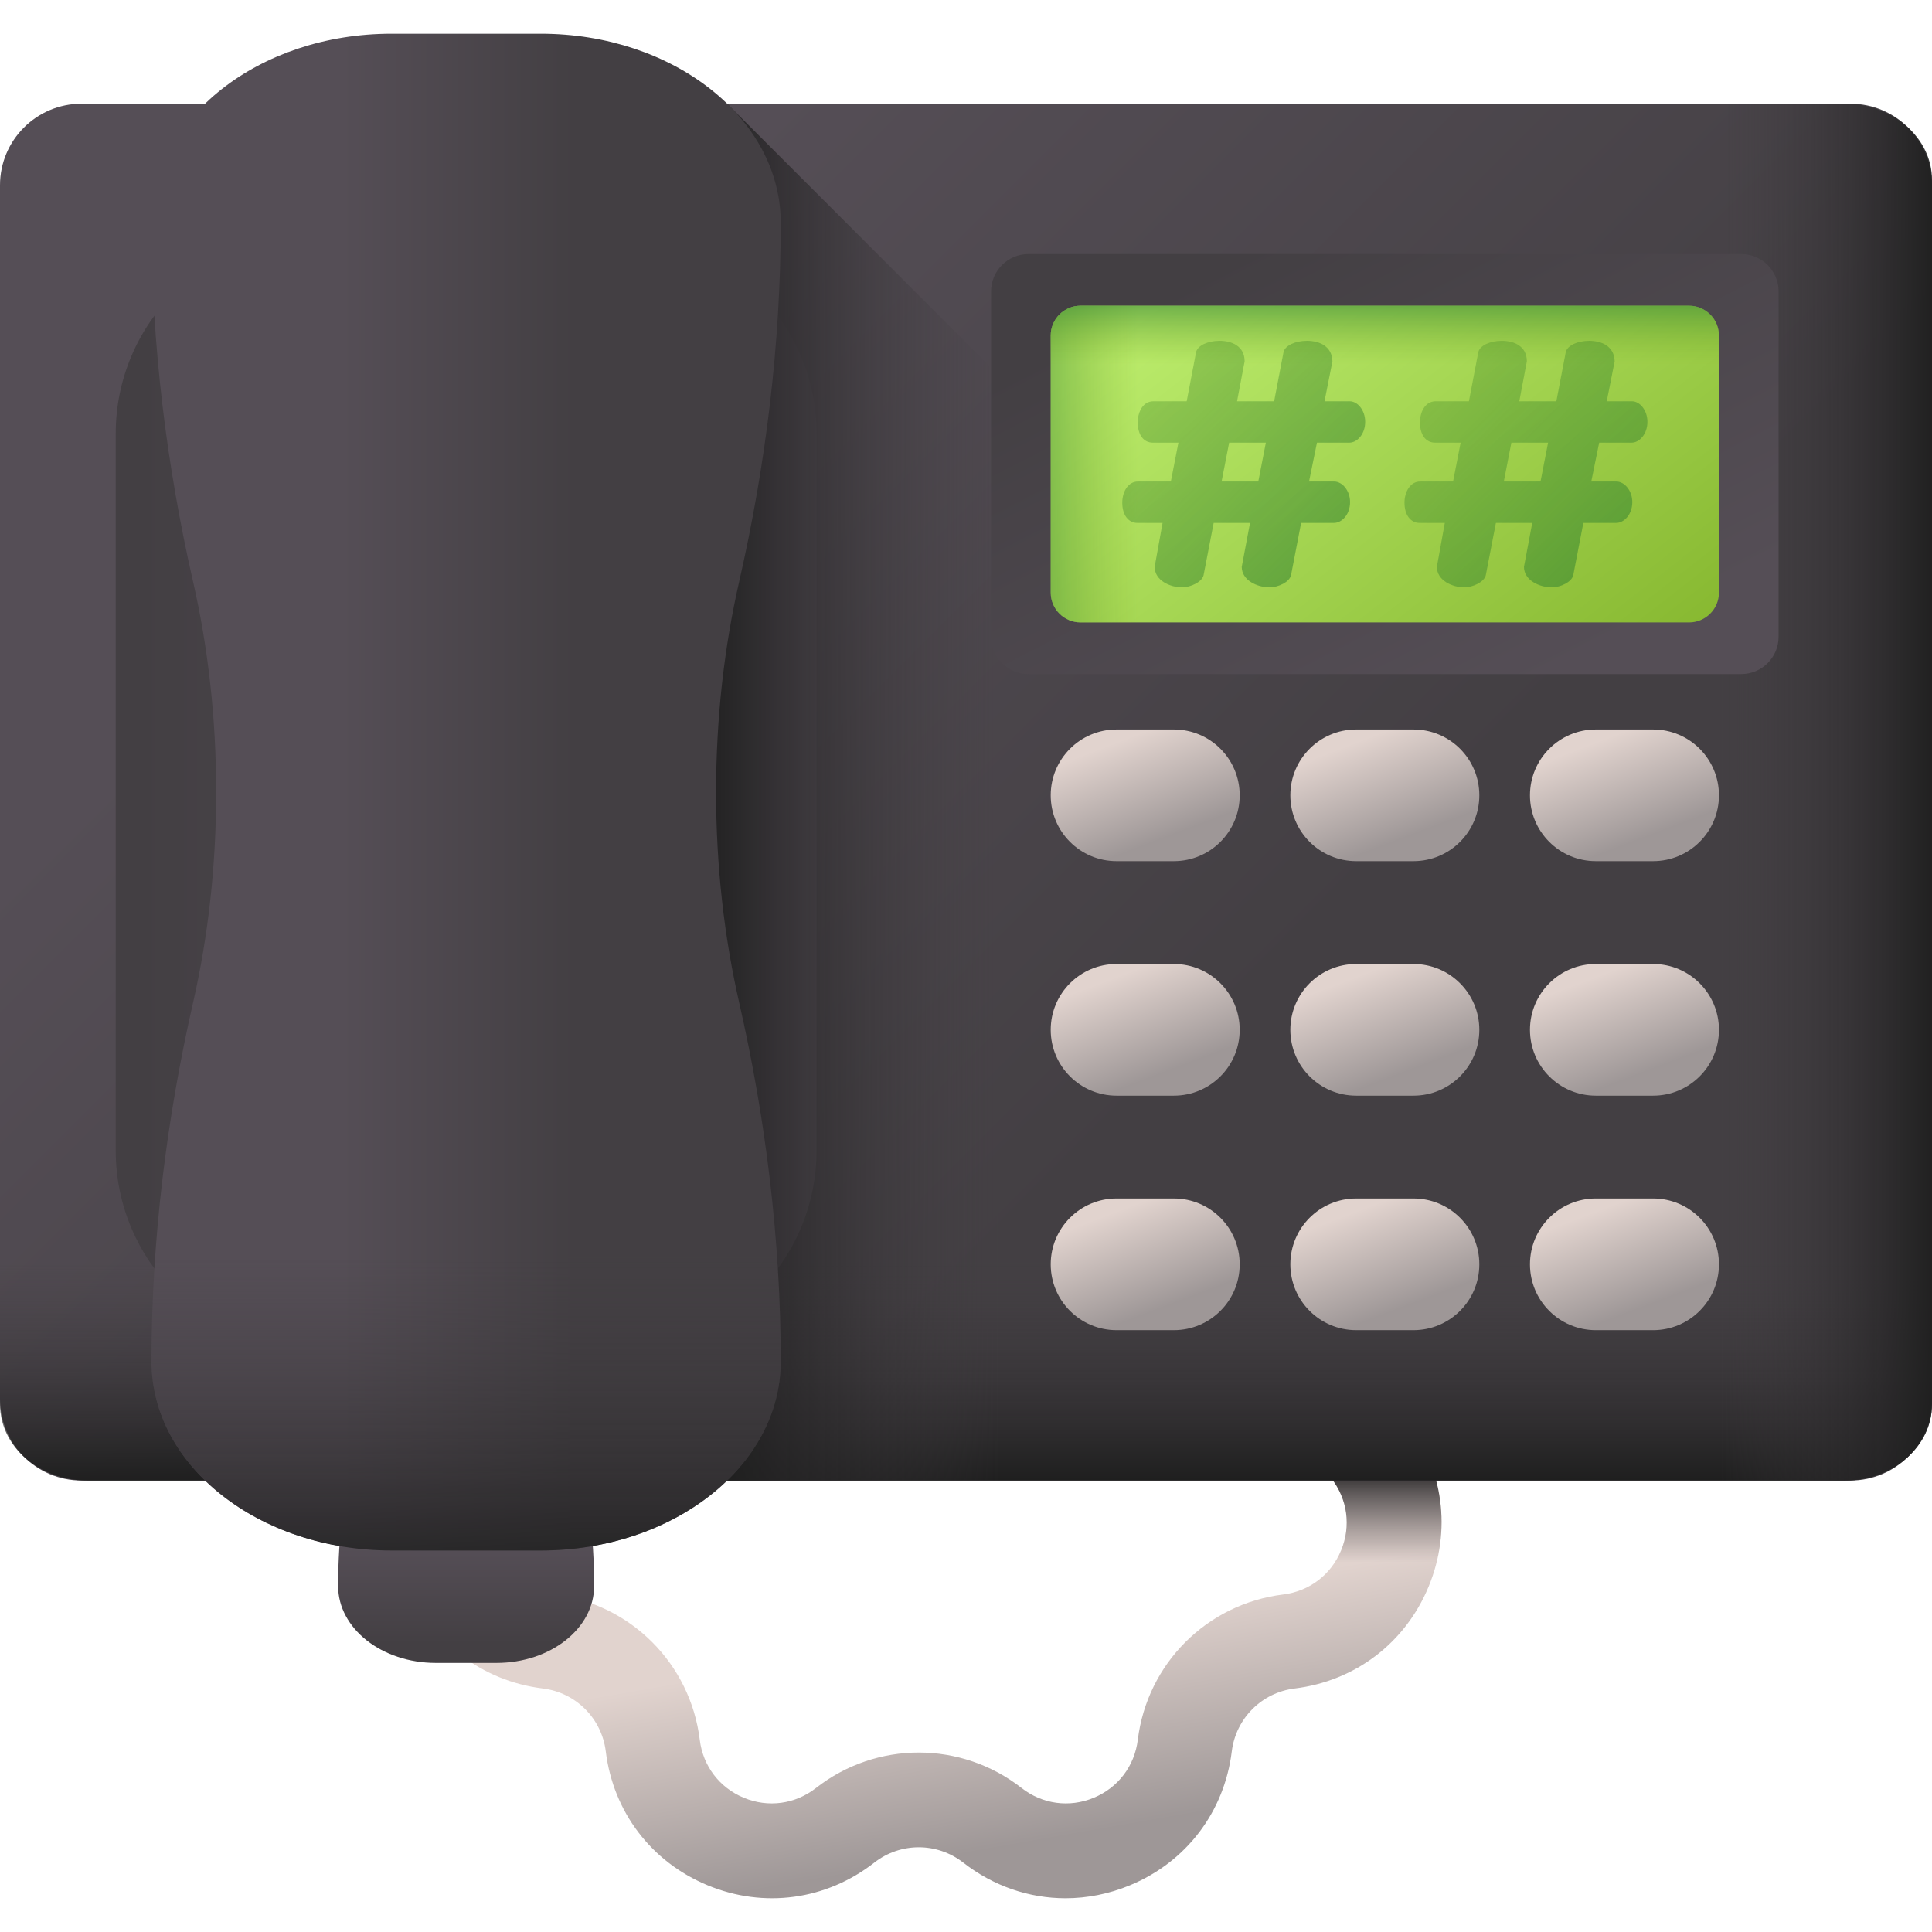 <svg id="Capa_1" enable-background="new 0 0 510 510" height="512" viewBox="0 0 510 510" width="512" xmlns="http://www.w3.org/2000/svg" xmlns:xlink="http://www.w3.org/1999/xlink"><linearGradient id="lg1"><stop offset="0" stop-color="#e1d3ce"/><stop offset="1" stop-color="#9e9797"/></linearGradient><linearGradient id="SVGID_1_" gradientUnits="userSpaceOnUse" x1="247.808" x2="257.808" xlink:href="#lg1" y1="431.899" y2="488.899"/><linearGradient id="SVGID_00000020398073793697395100000006839015085317697204_" gradientUnits="userSpaceOnUse" x1="242.535" x2="242.535" y1="412.374" y2="386.719"><stop offset="0" stop-color="#433f43" stop-opacity="0"/><stop offset=".301" stop-color="#3c393c" stop-opacity=".301"/><stop offset=".737" stop-color="#292729" stop-opacity=".737"/><stop offset="1" stop-color="#1a1a1a"/></linearGradient><linearGradient id="lg2"><stop offset="0" stop-color="#554e56"/><stop offset="1" stop-color="#433f43"/></linearGradient><linearGradient id="SVGID_00000159453459697337576920000001395926552911790209_" gradientUnits="userSpaceOnUse" x1="123.047" x2="123.047" xlink:href="#lg2" y1="408.582" y2="433.925"/><linearGradient id="SVGID_00000129165830815423391600000002687906868305603212_" gradientUnits="userSpaceOnUse" x1="138.416" x2="320.973" xlink:href="#lg2" y1="92.513" y2="275.071"/><linearGradient id="lg3"><stop offset="0" stop-color="#433f43" stop-opacity="0"/><stop offset="1" stop-color="#1a1a1a"/></linearGradient><linearGradient id="SVGID_00000151537508763684341280000011755524572575783086_" gradientUnits="userSpaceOnUse" x1="255" x2="255" xlink:href="#lg3" y1="332.882" y2="394.546"/><linearGradient id="SVGID_00000176744253454883724970000002740941098323080095_" gradientUnits="userSpaceOnUse" x1="454.107" x2="515.677" xlink:href="#lg3" y1="209.097" y2="209.097"/><linearGradient id="SVGID_00000029037543813827569790000004488014614927700407_" gradientUnits="userSpaceOnUse" x1="200.547" x2="35.519" xlink:href="#lg2" y1="209.097" y2="209.097"/><linearGradient id="SVGID_00000148654266922312776520000003406165580590006658_" gradientUnits="userSpaceOnUse" x1="264.001" x2="179.996" xlink:href="#lg3" y1="209.094" y2="209.094"/><linearGradient id="SVGID_00000121249203808228283030000010818151525682954397_" gradientUnits="userSpaceOnUse" x1="397.422" x2="334.922" xlink:href="#lg2" y1="184.695" y2="62.695"/><linearGradient id="SVGID_00000109712730231103888480000008458564275030165950_" gradientUnits="userSpaceOnUse" x1="322.406" x2="447.118" y1="66.958" y2="227.473"><stop offset="0" stop-color="#bbec6c"/><stop offset="1" stop-color="#78a91f"/></linearGradient><linearGradient id="lg4"><stop offset="0" stop-color="#78a91f" stop-opacity="0"/><stop offset="1" stop-color="#026841"/></linearGradient><linearGradient id="SVGID_00000026122462610602559960000012648170395337179572_" gradientUnits="userSpaceOnUse" x1="300.661" x2="248.136" xlink:href="#lg4" y1="122.504" y2="122.504"/><linearGradient id="SVGID_00000096038503681416869830000012402169187641927300_" gradientUnits="userSpaceOnUse" x1="365.562" x2="365.562" xlink:href="#lg4" y1="96.176" y2="68.501"/><linearGradient id="SVGID_00000173852660924480614470000003528073066567942283_" gradientUnits="userSpaceOnUse" x1="296.728" x2="306.668" xlink:href="#lg1" y1="195.235" y2="221.441"/><linearGradient id="SVGID_00000074399957536316836270000001787345462462961830_" gradientUnits="userSpaceOnUse" x1="359.983" x2="369.923" xlink:href="#lg1" y1="195.235" y2="221.441"/><linearGradient id="SVGID_00000067218088176706160630000010370248007266085270_" gradientUnits="userSpaceOnUse" x1="423.237" x2="433.177" xlink:href="#lg1" y1="195.235" y2="221.441"/><linearGradient id="SVGID_00000114768794638100678800000008957118189975963058_" gradientUnits="userSpaceOnUse" x1="296.728" x2="306.668" xlink:href="#lg1" y1="257.139" y2="283.345"/><linearGradient id="SVGID_00000056424692633201970360000004545537676029746817_" gradientUnits="userSpaceOnUse" x1="359.983" x2="369.923" xlink:href="#lg1" y1="257.139" y2="283.345"/><linearGradient id="SVGID_00000175300633595922016730000012065282970880707459_" gradientUnits="userSpaceOnUse" x1="423.237" x2="433.177" xlink:href="#lg1" y1="257.139" y2="283.345"/><linearGradient id="SVGID_00000085969366604146959870000003949962872871605141_" gradientUnits="userSpaceOnUse" x1="296.728" x2="306.668" xlink:href="#lg1" y1="319.043" y2="345.248"/><linearGradient id="SVGID_00000021823475348011439630000011846729161612188347_" gradientUnits="userSpaceOnUse" x1="359.983" x2="369.923" xlink:href="#lg1" y1="319.043" y2="345.248"/><linearGradient id="SVGID_00000080910395763213955690000003026313925616173464_" gradientUnits="userSpaceOnUse" x1="423.237" x2="433.177" xlink:href="#lg1" y1="319.043" y2="345.248"/><linearGradient id="SVGID_00000073684400633992292520000001271667771559845001_" gradientUnits="userSpaceOnUse" x1="90" x2="152.073" xlink:href="#lg2" y1="209.097" y2="209.097"/><linearGradient id="SVGID_00000079467270100124097840000004306293519112704402_" gradientUnits="userSpaceOnUse" x1="123.047" x2="123.047" xlink:href="#lg3" y1="331.097" y2="426.622"/><linearGradient id="SVGID_00000106859341930349130380000008538472792782099858_" gradientUnits="userSpaceOnUse" x1="224.091" x2="450.607" xlink:href="#lg4" y1="18.166" y2="244.682"/><linearGradient id="SVGID_00000057870178498239802810000006094656005605524398_" gradientUnits="userSpaceOnUse" x1="298.591" x2="525.107" xlink:href="#lg4" y1="18.166" y2="244.682"/><g><path d="m281.269 501.095c-9.599 0-19.034-3.196-26.99-9.409-6.915-5.401-16.574-5.4-23.487 0-12.684 9.906-29.132 12.144-44.001 5.984-14.868-6.159-24.917-19.372-26.881-35.345-1.07-8.708-7.9-15.537-16.608-16.608-15.973-1.964-29.186-12.013-35.345-26.881s-3.921-31.317 5.984-44.001l19.703 15.389c-4.288 5.489-5.256 12.609-2.59 19.045s8.385 10.785 15.298 11.636c20.119 2.473 35.897 18.252 38.371 38.37.85 6.914 5.2 12.633 11.635 15.298 6.434 2.667 13.555 1.697 19.046-2.59 15.975-12.477 38.289-12.477 54.264 0 5.491 4.288 12.61 5.256 19.045 2.59 6.435-2.665 10.785-8.384 11.635-15.298 2.474-20.119 18.253-35.897 38.371-38.37 6.914-.851 12.633-5.2 15.299-11.636s1.697-13.556-2.591-19.045l19.703-15.389c9.906 12.684 12.143 29.132 5.984 44.001-6.158 14.868-19.372 24.917-35.345 26.881-8.708 1.071-15.537 7.9-16.608 16.608-1.964 15.973-12.013 29.187-26.881 35.345-5.543 2.296-11.306 3.425-17.011 3.425z" fill="url(#SVGID_1_)"/><path d="m281.269 501.095c-9.599 0-19.034-3.196-26.99-9.409-6.915-5.401-16.574-5.4-23.487 0-12.684 9.906-29.132 12.144-44.001 5.984-14.868-6.159-24.917-19.372-26.881-35.345-1.07-8.708-7.9-15.537-16.608-16.608-15.973-1.964-29.186-12.013-35.345-26.881s-3.921-31.317 5.984-44.001l19.703 15.389c-4.288 5.489-5.256 12.609-2.59 19.045s8.385 10.785 15.298 11.636c20.119 2.473 35.897 18.252 38.371 38.37.85 6.914 5.2 12.633 11.635 15.298 6.434 2.667 13.555 1.697 19.046-2.59 15.975-12.477 38.289-12.477 54.264 0 5.491 4.288 12.61 5.256 19.045 2.59 6.435-2.665 10.785-8.384 11.635-15.298 2.474-20.119 18.253-35.897 38.371-38.37 6.914-.851 12.633-5.2 15.299-11.636s1.697-13.556-2.591-19.045l19.703-15.389c9.906 12.684 12.143 29.132 5.984 44.001-6.158 14.868-19.372 24.917-35.345 26.881-8.708 1.071-15.537 7.9-16.608 16.608-1.964 15.973-12.013 29.187-26.881 35.345-5.543 2.296-11.306 3.425-17.011 3.425z" fill="url(#SVGID_00000020398073793697395100000006839015085317697204_)"/><path d="m93.725 380.091c-2.861 12.535-4.469 25.5-4.469 38.578 0 11.209 11.539 20.296 25.774 20.296h16.032c14.235 0 25.774-9.087 25.774-20.296 0-13.078-1.607-26.043-4.469-38.578-1.333-5.84-2.156-12.113-2.394-18.657h-53.854c-.238 6.544-1.061 12.817-2.394 18.657z" fill="url(#SVGID_00000159453459697337576920000001395926552911790209_)"/><g><path d="m488.481 390.821h-466.962c-11.885 0-21.519-9.634-21.519-21.519v-320.41c0-11.884 9.634-21.519 21.519-21.519h466.963c11.884 0 21.519 9.634 21.519 21.519v320.41c-.001 11.885-9.635 21.519-21.52 21.519z" fill="url(#SVGID_00000129165830815423391600000002687906868305603212_)"/><path d="m0 218.74v151.956c0 11.115 10.301 20.125 23.008 20.125h463.984c12.707 0 23.008-9.011 23.008-20.125v-151.956z" fill="url(#SVGID_00000151537508763684341280000011755524572575783086_)"/><path d="m486.992 27.374h-170.878v363.447h170.878c12.707 0 23.008-9.011 23.008-20.125v-323.197c0-11.115-10.301-20.125-23.008-20.125z" fill="url(#SVGID_00000176744253454883724970000002740941098323080095_)"/></g><path d="m162.942 356.306h-79.791c-29.053 0-52.605-23.552-52.605-52.605v-189.208c0-29.053 23.552-52.605 52.605-52.605h79.791c29.053 0 52.605 23.552 52.605 52.605v189.209c0 29.053-23.552 52.604-52.605 52.604z" fill="url(#SVGID_00000029037543813827569790000004488014614927700407_)"/><path d="m403.87 239.299v151.52h-280.82v-363.45h68.9z" fill="url(#SVGID_00000148654266922312776520000003406165580590006658_)"/><g><g><path d="m459.64 177.94h-188.157c-5.446 0-9.86-4.414-9.86-9.86v-91.153c0-5.446 4.414-9.86 9.86-9.86h188.157c5.446 0 9.86 4.414 9.86 9.86v91.153c0 5.446-4.414 9.86-9.86 9.86z" fill="url(#SVGID_00000121249203808228283030000010818151525682954397_)"/><g><path d="m445.873 164.305h-160.623c-4.356 0-7.887-3.531-7.887-7.887v-67.829c0-4.356 3.531-7.887 7.887-7.887h160.622c4.356 0 7.887 3.531 7.887 7.887v67.829c.001 4.356-3.53 7.887-7.886 7.887z" fill="url(#SVGID_00000109712730231103888480000008458564275030165950_)"/><path d="m445.873 164.305h-160.623c-4.356 0-7.887-3.531-7.887-7.887v-67.829c0-4.356 3.531-7.887 7.887-7.887h160.622c4.356 0 7.887 3.531 7.887 7.887v67.829c.001 4.356-3.53 7.887-7.886 7.887z" fill="url(#SVGID_00000026122462610602559960000012648170395337179572_)"/><path d="m445.873 164.305h-160.623c-4.356 0-7.887-3.531-7.887-7.887v-67.829c0-4.356 3.531-7.887 7.887-7.887h160.622c4.356 0 7.887 3.531 7.887 7.887v67.829c.001 4.356-3.53 7.887-7.886 7.887z" fill="url(#SVGID_00000096038503681416869830000012402169187641927300_)"/></g></g><g><g><path d="m309.874 192.566h-15.134c-9.598 0-17.377 7.78-17.377 17.378 0 9.597 7.78 17.377 17.377 17.377h15.134c9.597 0 17.377-7.78 17.377-17.377 0-9.598-7.78-17.378-17.377-17.378z" fill="url(#SVGID_00000173852660924480614470000003528073066567942283_)"/><path d="m373.129 192.566h-15.134c-9.598 0-17.377 7.78-17.377 17.378 0 9.597 7.78 17.377 17.377 17.377h15.134c9.597 0 17.377-7.78 17.377-17.377 0-9.598-7.78-17.378-17.377-17.378z" fill="url(#SVGID_00000074399957536316836270000001787345462462961830_)"/><path d="m436.383 192.566h-15.134c-9.598 0-17.377 7.78-17.377 17.378 0 9.597 7.78 17.377 17.377 17.377h15.134c9.597 0 17.377-7.78 17.377-17.377 0-9.598-7.78-17.378-17.377-17.378z" fill="url(#SVGID_00000067218088176706160630000010370248007266085270_)"/></g><g><path d="m309.874 254.47h-15.134c-9.598 0-17.377 7.78-17.377 17.378 0 9.597 7.78 17.377 17.377 17.377h15.134c9.597 0 17.377-7.78 17.377-17.377 0-9.599-7.78-17.378-17.377-17.378z" fill="url(#SVGID_00000114768794638100678800000008957118189975963058_)"/><path d="m373.129 254.47h-15.134c-9.598 0-17.377 7.78-17.377 17.378 0 9.597 7.78 17.377 17.377 17.377h15.134c9.597 0 17.377-7.78 17.377-17.377 0-9.599-7.78-17.378-17.377-17.378z" fill="url(#SVGID_00000056424692633201970360000004545537676029746817_)"/><path d="m436.383 254.47h-15.134c-9.598 0-17.377 7.78-17.377 17.378 0 9.597 7.78 17.377 17.377 17.377h15.134c9.597 0 17.377-7.78 17.377-17.377 0-9.599-7.78-17.378-17.377-17.378z" fill="url(#SVGID_00000175300633595922016730000012065282970880707459_)"/></g><g><path d="m309.874 316.373h-15.134c-9.598 0-17.377 7.78-17.377 17.378 0 9.597 7.78 17.377 17.377 17.377h15.134c9.597 0 17.377-7.78 17.377-17.377 0-9.598-7.78-17.378-17.377-17.378z" fill="url(#SVGID_00000085969366604146959870000003949962872871605141_)"/><path d="m373.129 316.373h-15.134c-9.598 0-17.377 7.78-17.377 17.378 0 9.597 7.78 17.377 17.377 17.377h15.134c9.597 0 17.377-7.78 17.377-17.377 0-9.598-7.78-17.378-17.377-17.378z" fill="url(#SVGID_00000021823475348011439630000011846729161612188347_)"/><path d="m436.383 316.373h-15.134c-9.598 0-17.377 7.78-17.377 17.378 0 9.597 7.78 17.377 17.377 17.377h15.134c9.597 0 17.377-7.78 17.377-17.377 0-9.598-7.78-17.378-17.377-17.378z" fill="url(#SVGID_00000080910395763213955690000003026313925616173464_)"/></g></g></g><g><path d="m206.093 359.408c0-32.143-3.951-64.006-10.983-94.815-3.926-17.201-6.082-35.917-6.082-55.497s2.156-38.296 6.082-55.497c7.032-30.809 10.983-62.671 10.983-94.815 0-27.549-28.361-49.881-63.345-49.881h-39.402c-34.985.002-63.346 22.334-63.346 49.883 0 32.143 3.951 64.006 10.983 94.815 3.926 17.201 6.082 35.917 6.082 55.497s-2.156 38.296-6.082 55.497c-7.032 30.807-10.983 62.67-10.983 94.813 0 27.549 28.361 49.881 63.345 49.881h39.402c34.985.001 63.346-22.332 63.346-49.881z" fill="url(#SVGID_00000073684400633992292520000001271667771559845001_)"/><path d="m50.983 264.594c-7.032 30.808-10.983 62.671-10.983 94.814 0 27.549 28.361 49.881 63.345 49.881h39.402c34.985 0 63.345-22.333 63.345-49.881 0-32.143-3.951-64.006-10.983-94.814-3.276-14.353-5.298-29.771-5.885-45.854h-132.357c-.587 16.083-2.608 31.501-5.884 45.854z" fill="url(#SVGID_00000079467270100124097840000004306293519112704402_)"/></g><g><path d="m356.194 116.851c2.091 0 4.181-2.28 4.181-5.51 0-3.04-1.995-5.415-4.085-5.415h-6.65l2.09-10.546c-.095-3.989-3.42-5.415-6.745-5.415-2.85 0-5.795 1.141-6.175 3.04l-2.47 12.921h-9.785l1.995-10.546c0-3.989-3.325-5.415-6.65-5.415-2.851 0-5.795 1.141-6.175 3.04l-2.471 12.921h-8.835c-2.47 0-4.085 2.47-4.085 5.604 0 3.23 1.52 5.32 3.99 5.32h6.745l-1.995 10.26h-8.74c-2.375 0-4.085 2.471-4.085 5.605 0 3.23 1.615 5.32 3.99 5.32h6.649l-2.09 11.59c0 3.61 4.085 5.415 7.221 5.415 2.279 0 5.319-1.425 5.699-3.229l2.66-13.775h9.596l-2.186 11.59c0 3.61 4.181 5.415 7.315 5.415 2.375 0 5.32-1.425 5.7-3.229l2.66-13.775h8.645c2.09 0 4.275-2.186 4.275-5.511 0-3.04-2.09-5.415-4.18-5.415h-6.65l2.09-10.26zm-24.035 10.26h-9.689l1.994-10.26h9.69z" fill="url(#SVGID_00000106859341930349130380000008538472792782099858_)"/><path d="m430.694 116.851c2.091 0 4.181-2.28 4.181-5.51 0-3.04-1.995-5.415-4.085-5.415h-6.65l2.09-10.546c-.095-3.989-3.42-5.415-6.745-5.415-2.85 0-5.795 1.141-6.175 3.04l-2.47 12.921h-9.785l1.995-10.546c0-3.989-3.325-5.415-6.65-5.415-2.851 0-5.795 1.141-6.175 3.04l-2.471 12.921h-8.835c-2.47 0-4.085 2.47-4.085 5.604 0 3.23 1.52 5.32 3.99 5.32h6.745l-1.995 10.26h-8.74c-2.375 0-4.085 2.471-4.085 5.605 0 3.23 1.615 5.32 3.99 5.32h6.649l-2.09 11.59c0 3.61 4.085 5.415 7.221 5.415 2.279 0 5.319-1.425 5.699-3.229l2.66-13.775h9.596l-2.186 11.59c0 3.61 4.181 5.415 7.315 5.415 2.375 0 5.32-1.425 5.7-3.229l2.66-13.775h8.645c2.09 0 4.275-2.186 4.275-5.511 0-3.04-2.09-5.415-4.18-5.415h-6.65l2.09-10.26zm-24.035 10.26h-9.689l1.994-10.26h9.69z" fill="url(#SVGID_00000057870178498239802810000006094656005605524398_)"/></g></g></svg>